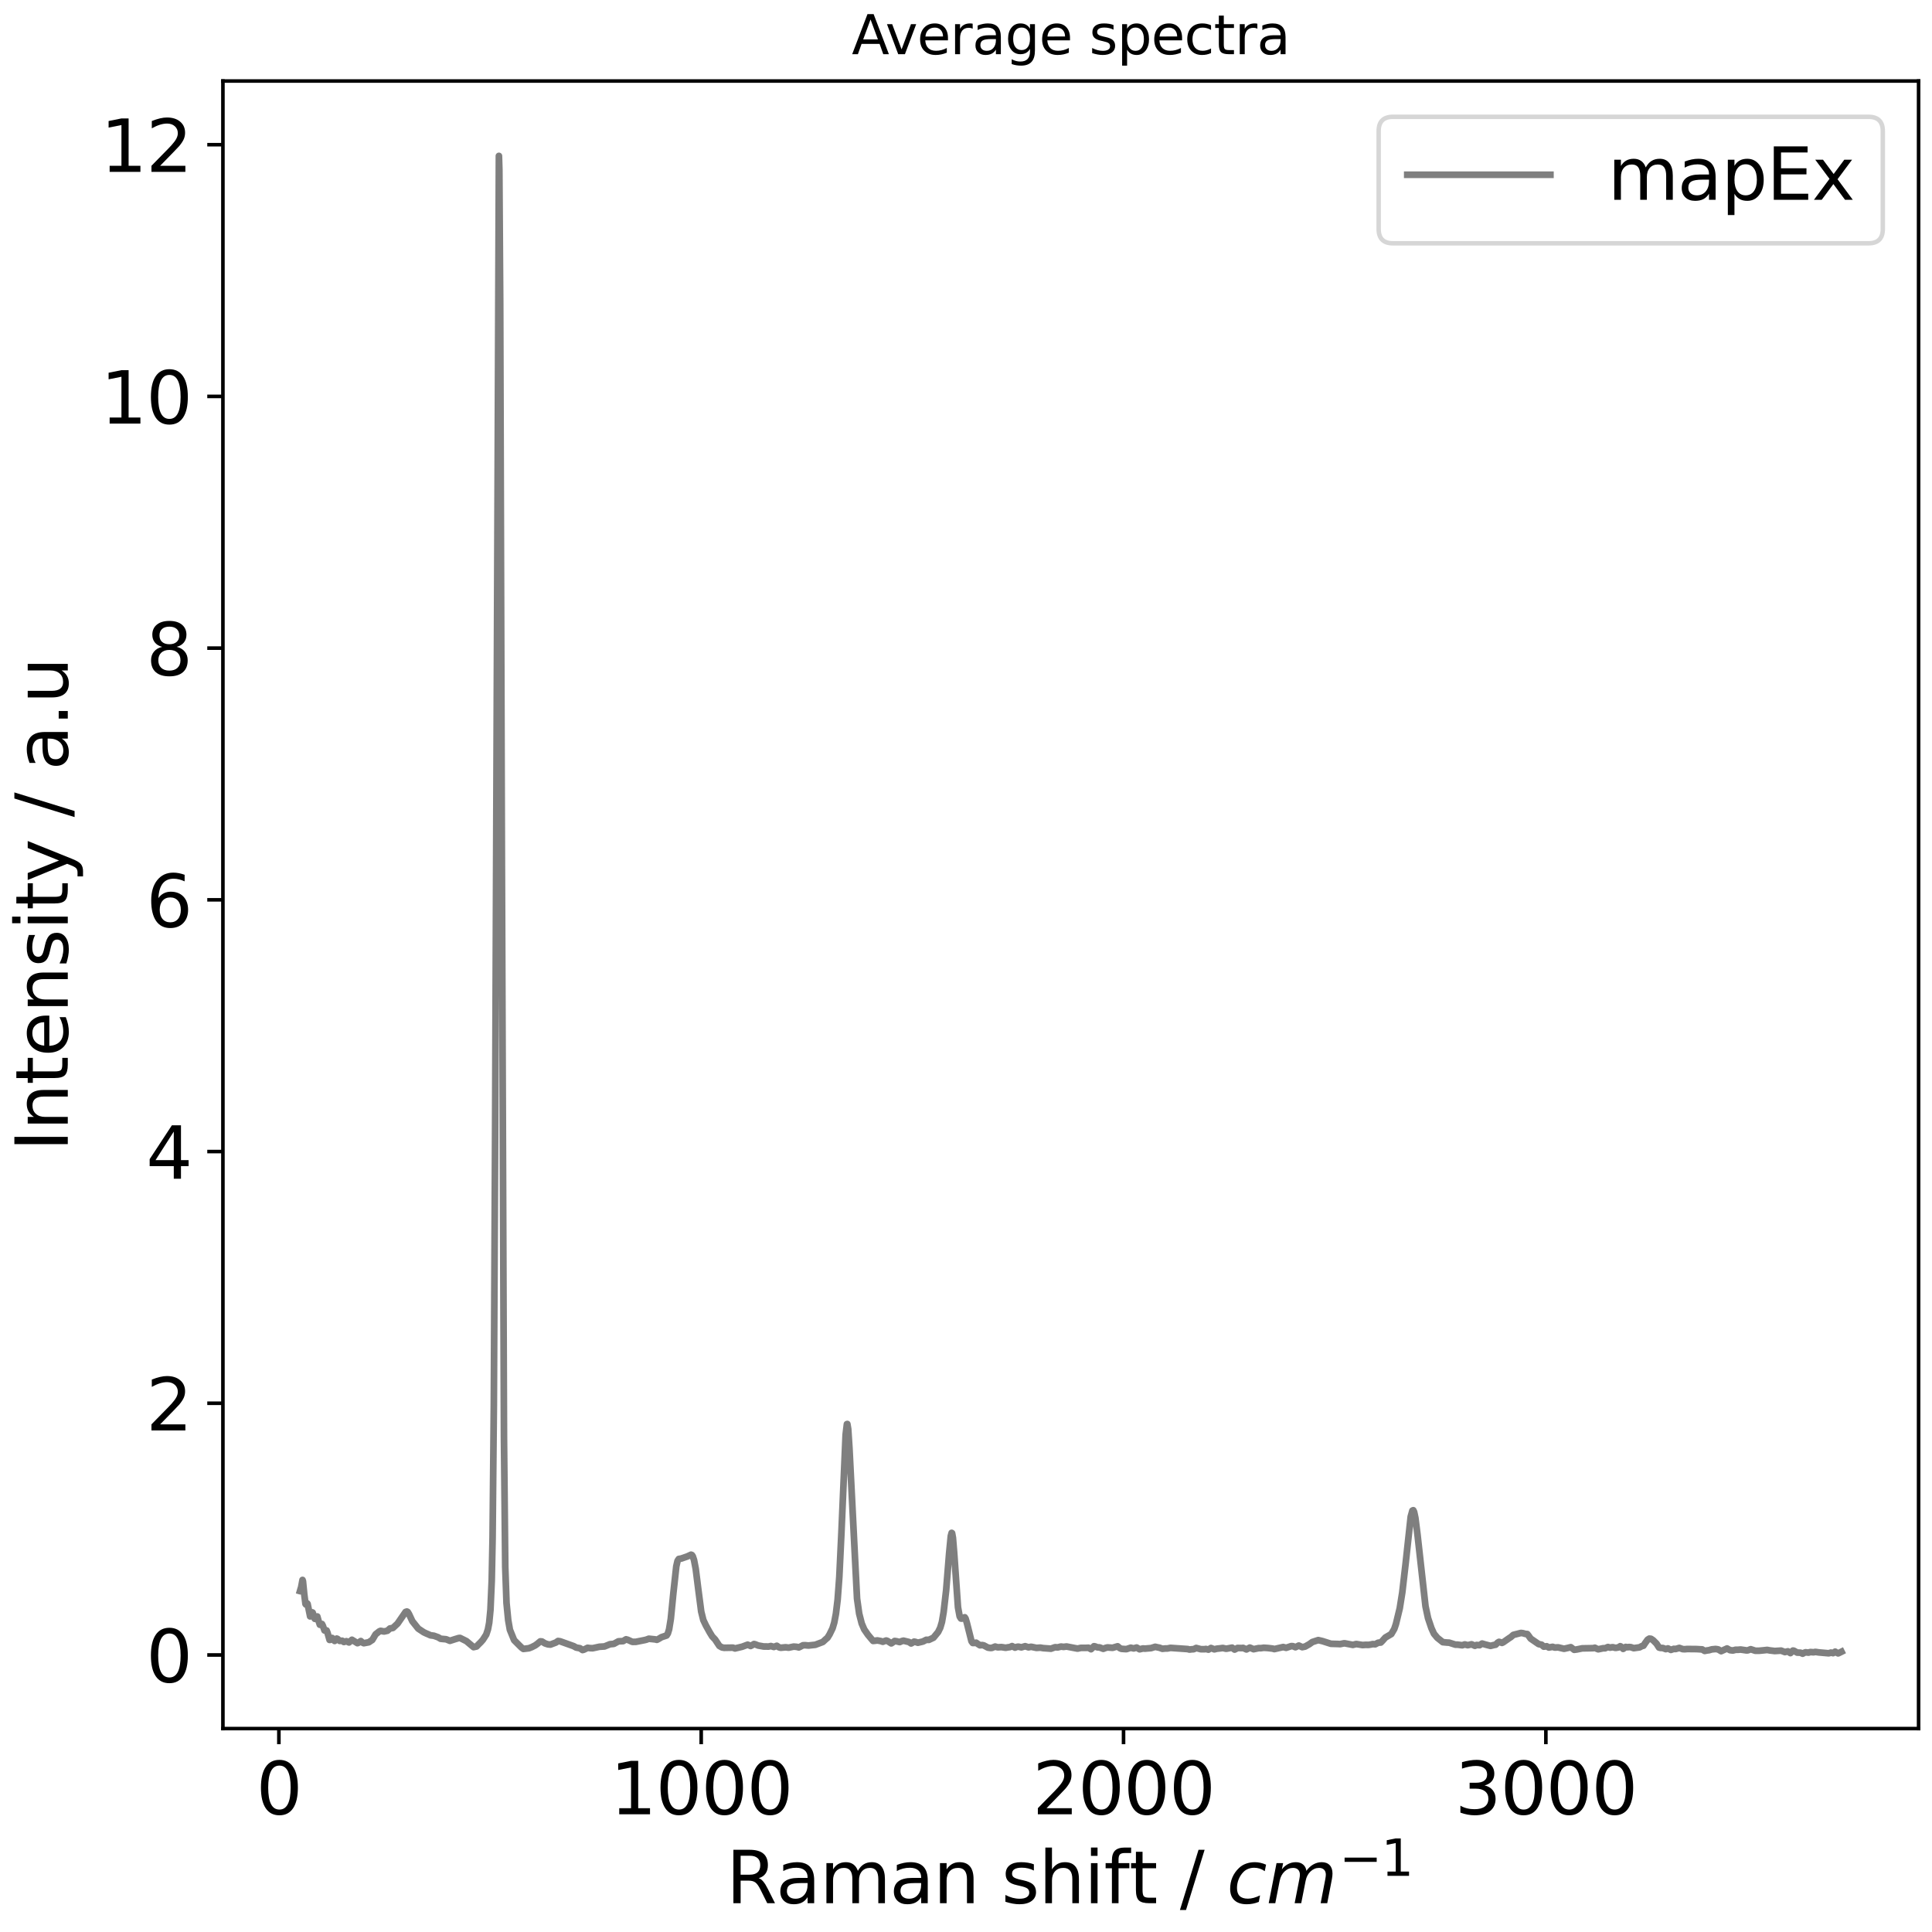 <?xml version="1.0" encoding="utf-8" standalone="no"?>
<!DOCTYPE svg PUBLIC "-//W3C//DTD SVG 1.1//EN"
  "http://www.w3.org/Graphics/SVG/1.1/DTD/svg11.dtd">
<svg xmlns:xlink="http://www.w3.org/1999/xlink" width="432pt" height="432pt" viewBox="0 0 432 432" xmlns="http://www.w3.org/2000/svg" version="1.1">
 <defs>
  <style type="text/css">*{stroke-linejoin: round; stroke-linecap: butt}</style>
 </defs>
 <g id="figure_1">
  <g id="patch_1">
   <path d="M 0 432 
L 432 432 
L 432 0 
L 0 0 
z
" style="fill: #ffffff"/>
  </g>
  <g id="axes_1">
   <g id="patch_2">
    <path d="M 49.845 386.515 
L 429 386.515 
L 429 18.118 
L 49.845 18.118 
z
" style="fill: #ffffff"/>
   </g>
   <g id="matplotlib.axis_1">
    <g id="xtick_1">
     <g id="line2d_1">
      <defs>
       <path id="ma55fbbedfd" d="M 0 0 
L 0 3.5 
" style="stroke: #000000; stroke-width: 0.8"/>
      </defs>
      <g>
       <use xlink:href="#ma55fbbedfd" x="62.358" y="386.515" style="stroke: #000000; stroke-width: 0.8"/>
      </g>
     </g>
     <g id="text_1">
      <!-- 0 -->
      <g transform="translate(57.268 405.672)scale(0.16 -0.16)">
       <defs>
        <path id="DejaVuSans-30" d="M 2034 4250 
Q 1547 4250 1301 3770 
Q 1056 3291 1056 2328 
Q 1056 1369 1301 889 
Q 1547 409 2034 409 
Q 2525 409 2770 889 
Q 3016 1369 3016 2328 
Q 3016 3291 2770 3770 
Q 2525 4250 2034 4250 
z
M 2034 4750 
Q 2819 4750 3233 4129 
Q 3647 3509 3647 2328 
Q 3647 1150 3233 529 
Q 2819 -91 2034 -91 
Q 1250 -91 836 529 
Q 422 1150 422 2328 
Q 422 3509 836 4129 
Q 1250 4750 2034 4750 
z
" transform="scale(0.016)"/>
       </defs>
       <use xlink:href="#DejaVuSans-30"/>
      </g>
     </g>
    </g>
    <g id="xtick_2">
     <g id="line2d_2">
      <g>
       <use xlink:href="#ma55fbbedfd" x="156.792" y="386.515" style="stroke: #000000; stroke-width: 0.8"/>
      </g>
     </g>
     <g id="text_2">
      <!-- 1000 -->
      <g transform="translate(136.432 405.672)scale(0.16 -0.16)">
       <defs>
        <path id="DejaVuSans-31" d="M 794 531 
L 1825 531 
L 1825 4091 
L 703 3866 
L 703 4441 
L 1819 4666 
L 2450 4666 
L 2450 531 
L 3481 531 
L 3481 0 
L 794 0 
L 794 531 
z
" transform="scale(0.016)"/>
       </defs>
       <use xlink:href="#DejaVuSans-31"/>
       <use xlink:href="#DejaVuSans-30" x="63.623"/>
       <use xlink:href="#DejaVuSans-30" x="127.246"/>
       <use xlink:href="#DejaVuSans-30" x="190.869"/>
      </g>
     </g>
    </g>
    <g id="xtick_3">
     <g id="line2d_3">
      <g>
       <use xlink:href="#ma55fbbedfd" x="251.227" y="386.515" style="stroke: #000000; stroke-width: 0.8"/>
      </g>
     </g>
     <g id="text_3">
      <!-- 2000 -->
      <g transform="translate(230.867 405.672)scale(0.16 -0.16)">
       <defs>
        <path id="DejaVuSans-32" d="M 1228 531 
L 3431 531 
L 3431 0 
L 469 0 
L 469 531 
Q 828 903 1448 1529 
Q 2069 2156 2228 2338 
Q 2531 2678 2651 2914 
Q 2772 3150 2772 3378 
Q 2772 3750 2511 3984 
Q 2250 4219 1831 4219 
Q 1534 4219 1204 4116 
Q 875 4013 500 3803 
L 500 4441 
Q 881 4594 1212 4672 
Q 1544 4750 1819 4750 
Q 2544 4750 2975 4387 
Q 3406 4025 3406 3419 
Q 3406 3131 3298 2873 
Q 3191 2616 2906 2266 
Q 2828 2175 2409 1742 
Q 1991 1309 1228 531 
z
" transform="scale(0.016)"/>
       </defs>
       <use xlink:href="#DejaVuSans-32"/>
       <use xlink:href="#DejaVuSans-30" x="63.623"/>
       <use xlink:href="#DejaVuSans-30" x="127.246"/>
       <use xlink:href="#DejaVuSans-30" x="190.869"/>
      </g>
     </g>
    </g>
    <g id="xtick_4">
     <g id="line2d_4">
      <g>
       <use xlink:href="#ma55fbbedfd" x="345.661" y="386.515" style="stroke: #000000; stroke-width: 0.8"/>
      </g>
     </g>
     <g id="text_4">
      <!-- 3000 -->
      <g transform="translate(325.301 405.672)scale(0.16 -0.16)">
       <defs>
        <path id="DejaVuSans-33" d="M 2597 2516 
Q 3050 2419 3304 2112 
Q 3559 1806 3559 1356 
Q 3559 666 3084 287 
Q 2609 -91 1734 -91 
Q 1441 -91 1130 -33 
Q 819 25 488 141 
L 488 750 
Q 750 597 1062 519 
Q 1375 441 1716 441 
Q 2309 441 2620 675 
Q 2931 909 2931 1356 
Q 2931 1769 2642 2001 
Q 2353 2234 1838 2234 
L 1294 2234 
L 1294 2753 
L 1863 2753 
Q 2328 2753 2575 2939 
Q 2822 3125 2822 3475 
Q 2822 3834 2567 4026 
Q 2313 4219 1838 4219 
Q 1578 4219 1281 4162 
Q 984 4106 628 3988 
L 628 4550 
Q 988 4650 1302 4700 
Q 1616 4750 1894 4750 
Q 2613 4750 3031 4423 
Q 3450 4097 3450 3541 
Q 3450 3153 3228 2886 
Q 3006 2619 2597 2516 
z
" transform="scale(0.016)"/>
       </defs>
       <use xlink:href="#DejaVuSans-33"/>
       <use xlink:href="#DejaVuSans-30" x="63.623"/>
       <use xlink:href="#DejaVuSans-30" x="127.246"/>
       <use xlink:href="#DejaVuSans-30" x="190.869"/>
      </g>
     </g>
    </g>
    <g id="text_5">
     <!-- Raman shift / $cm^{-1}$ -->
     <g transform="translate(162.382 425.672)scale(0.16 -0.16)">
      <defs>
       <path id="DejaVuSans-52" d="M 2841 2188 
Q 3044 2119 3236 1894 
Q 3428 1669 3622 1275 
L 4263 0 
L 3584 0 
L 2988 1197 
Q 2756 1666 2539 1819 
Q 2322 1972 1947 1972 
L 1259 1972 
L 1259 0 
L 628 0 
L 628 4666 
L 2053 4666 
Q 2853 4666 3247 4331 
Q 3641 3997 3641 3322 
Q 3641 2881 3436 2590 
Q 3231 2300 2841 2188 
z
M 1259 4147 
L 1259 2491 
L 2053 2491 
Q 2509 2491 2742 2702 
Q 2975 2913 2975 3322 
Q 2975 3731 2742 3939 
Q 2509 4147 2053 4147 
L 1259 4147 
z
" transform="scale(0.016)"/>
       <path id="DejaVuSans-61" d="M 2194 1759 
Q 1497 1759 1228 1600 
Q 959 1441 959 1056 
Q 959 750 1161 570 
Q 1363 391 1709 391 
Q 2188 391 2477 730 
Q 2766 1069 2766 1631 
L 2766 1759 
L 2194 1759 
z
M 3341 1997 
L 3341 0 
L 2766 0 
L 2766 531 
Q 2569 213 2275 61 
Q 1981 -91 1556 -91 
Q 1019 -91 701 211 
Q 384 513 384 1019 
Q 384 1609 779 1909 
Q 1175 2209 1959 2209 
L 2766 2209 
L 2766 2266 
Q 2766 2663 2505 2880 
Q 2244 3097 1772 3097 
Q 1472 3097 1187 3025 
Q 903 2953 641 2809 
L 641 3341 
Q 956 3463 1253 3523 
Q 1550 3584 1831 3584 
Q 2591 3584 2966 3190 
Q 3341 2797 3341 1997 
z
" transform="scale(0.016)"/>
       <path id="DejaVuSans-6d" d="M 3328 2828 
Q 3544 3216 3844 3400 
Q 4144 3584 4550 3584 
Q 5097 3584 5394 3201 
Q 5691 2819 5691 2113 
L 5691 0 
L 5113 0 
L 5113 2094 
Q 5113 2597 4934 2840 
Q 4756 3084 4391 3084 
Q 3944 3084 3684 2787 
Q 3425 2491 3425 1978 
L 3425 0 
L 2847 0 
L 2847 2094 
Q 2847 2600 2669 2842 
Q 2491 3084 2119 3084 
Q 1678 3084 1418 2786 
Q 1159 2488 1159 1978 
L 1159 0 
L 581 0 
L 581 3500 
L 1159 3500 
L 1159 2956 
Q 1356 3278 1631 3431 
Q 1906 3584 2284 3584 
Q 2666 3584 2933 3390 
Q 3200 3197 3328 2828 
z
" transform="scale(0.016)"/>
       <path id="DejaVuSans-6e" d="M 3513 2113 
L 3513 0 
L 2938 0 
L 2938 2094 
Q 2938 2591 2744 2837 
Q 2550 3084 2163 3084 
Q 1697 3084 1428 2787 
Q 1159 2491 1159 1978 
L 1159 0 
L 581 0 
L 581 3500 
L 1159 3500 
L 1159 2956 
Q 1366 3272 1645 3428 
Q 1925 3584 2291 3584 
Q 2894 3584 3203 3211 
Q 3513 2838 3513 2113 
z
" transform="scale(0.016)"/>
       <path id="DejaVuSans-20" transform="scale(0.016)"/>
       <path id="DejaVuSans-73" d="M 2834 3397 
L 2834 2853 
Q 2591 2978 2328 3040 
Q 2066 3103 1784 3103 
Q 1356 3103 1142 2972 
Q 928 2841 928 2578 
Q 928 2378 1081 2264 
Q 1234 2150 1697 2047 
L 1894 2003 
Q 2506 1872 2764 1633 
Q 3022 1394 3022 966 
Q 3022 478 2636 193 
Q 2250 -91 1575 -91 
Q 1294 -91 989 -36 
Q 684 19 347 128 
L 347 722 
Q 666 556 975 473 
Q 1284 391 1588 391 
Q 1994 391 2212 530 
Q 2431 669 2431 922 
Q 2431 1156 2273 1281 
Q 2116 1406 1581 1522 
L 1381 1569 
Q 847 1681 609 1914 
Q 372 2147 372 2553 
Q 372 3047 722 3315 
Q 1072 3584 1716 3584 
Q 2034 3584 2315 3537 
Q 2597 3491 2834 3397 
z
" transform="scale(0.016)"/>
       <path id="DejaVuSans-68" d="M 3513 2113 
L 3513 0 
L 2938 0 
L 2938 2094 
Q 2938 2591 2744 2837 
Q 2550 3084 2163 3084 
Q 1697 3084 1428 2787 
Q 1159 2491 1159 1978 
L 1159 0 
L 581 0 
L 581 4863 
L 1159 4863 
L 1159 2956 
Q 1366 3272 1645 3428 
Q 1925 3584 2291 3584 
Q 2894 3584 3203 3211 
Q 3513 2838 3513 2113 
z
" transform="scale(0.016)"/>
       <path id="DejaVuSans-69" d="M 603 3500 
L 1178 3500 
L 1178 0 
L 603 0 
L 603 3500 
z
M 603 4863 
L 1178 4863 
L 1178 4134 
L 603 4134 
L 603 4863 
z
" transform="scale(0.016)"/>
       <path id="DejaVuSans-66" d="M 2375 4863 
L 2375 4384 
L 1825 4384 
Q 1516 4384 1395 4259 
Q 1275 4134 1275 3809 
L 1275 3500 
L 2222 3500 
L 2222 3053 
L 1275 3053 
L 1275 0 
L 697 0 
L 697 3053 
L 147 3053 
L 147 3500 
L 697 3500 
L 697 3744 
Q 697 4328 969 4595 
Q 1241 4863 1831 4863 
L 2375 4863 
z
" transform="scale(0.016)"/>
       <path id="DejaVuSans-74" d="M 1172 4494 
L 1172 3500 
L 2356 3500 
L 2356 3053 
L 1172 3053 
L 1172 1153 
Q 1172 725 1289 603 
Q 1406 481 1766 481 
L 2356 481 
L 2356 0 
L 1766 0 
Q 1100 0 847 248 
Q 594 497 594 1153 
L 594 3053 
L 172 3053 
L 172 3500 
L 594 3500 
L 594 4494 
L 1172 4494 
z
" transform="scale(0.016)"/>
       <path id="DejaVuSans-2f" d="M 1625 4666 
L 2156 4666 
L 531 -594 
L 0 -594 
L 1625 4666 
z
" transform="scale(0.016)"/>
       <path id="DejaVuSans-Oblique-63" d="M 3431 3366 
L 3316 2797 
Q 3109 2947 2876 3022 
Q 2644 3097 2394 3097 
Q 2119 3097 1870 3000 
Q 1622 2903 1453 2725 
Q 1184 2453 1037 2087 
Q 891 1722 891 1331 
Q 891 859 1127 628 
Q 1363 397 1844 397 
Q 2081 397 2348 469 
Q 2616 541 2906 684 
L 2797 116 
Q 2547 13 2283 -39 
Q 2019 -91 1741 -91 
Q 1044 -91 669 257 
Q 294 606 294 1253 
Q 294 1797 489 2255 
Q 684 2713 1069 3078 
Q 1331 3328 1684 3456 
Q 2038 3584 2456 3584 
Q 2700 3584 2940 3529 
Q 3181 3475 3431 3366 
z
" transform="scale(0.016)"/>
       <path id="DejaVuSans-Oblique-6d" d="M 5747 2113 
L 5338 0 
L 4763 0 
L 5166 2094 
Q 5191 2228 5203 2325 
Q 5216 2422 5216 2491 
Q 5216 2772 5059 2928 
Q 4903 3084 4622 3084 
Q 4203 3084 3875 2770 
Q 3547 2456 3450 1953 
L 3066 0 
L 2491 0 
L 2900 2094 
Q 2925 2209 2937 2307 
Q 2950 2406 2950 2484 
Q 2950 2769 2794 2926 
Q 2638 3084 2363 3084 
Q 1938 3084 1609 2770 
Q 1281 2456 1184 1953 
L 800 0 
L 225 0 
L 909 3500 
L 1484 3500 
L 1375 2956 
Q 1609 3263 1923 3423 
Q 2238 3584 2597 3584 
Q 2978 3584 3223 3384 
Q 3469 3184 3519 2828 
Q 3781 3197 4126 3390 
Q 4472 3584 4856 3584 
Q 5306 3584 5551 3325 
Q 5797 3066 5797 2591 
Q 5797 2488 5784 2364 
Q 5772 2241 5747 2113 
z
" transform="scale(0.016)"/>
       <path id="DejaVuSans-2212" d="M 678 2272 
L 4684 2272 
L 4684 1741 
L 678 1741 
L 678 2272 
z
" transform="scale(0.016)"/>
      </defs>
      <use xlink:href="#DejaVuSans-52" transform="translate(0 0.684)"/>
      <use xlink:href="#DejaVuSans-61" transform="translate(69.482 0.684)"/>
      <use xlink:href="#DejaVuSans-6d" transform="translate(130.762 0.684)"/>
      <use xlink:href="#DejaVuSans-61" transform="translate(228.174 0.684)"/>
      <use xlink:href="#DejaVuSans-6e" transform="translate(289.453 0.684)"/>
      <use xlink:href="#DejaVuSans-20" transform="translate(352.832 0.684)"/>
      <use xlink:href="#DejaVuSans-73" transform="translate(384.619 0.684)"/>
      <use xlink:href="#DejaVuSans-68" transform="translate(436.719 0.684)"/>
      <use xlink:href="#DejaVuSans-69" transform="translate(500.098 0.684)"/>
      <use xlink:href="#DejaVuSans-66" transform="translate(527.881 0.684)"/>
      <use xlink:href="#DejaVuSans-74" transform="translate(563.086 0.684)"/>
      <use xlink:href="#DejaVuSans-20" transform="translate(602.295 0.684)"/>
      <use xlink:href="#DejaVuSans-2f" transform="translate(634.082 0.684)"/>
      <use xlink:href="#DejaVuSans-20" transform="translate(667.773 0.684)"/>
      <use xlink:href="#DejaVuSans-Oblique-63" transform="translate(699.561 0.684)"/>
      <use xlink:href="#DejaVuSans-Oblique-6d" transform="translate(754.541 0.684)"/>
      <use xlink:href="#DejaVuSans-2212" transform="translate(856.603 38.966)scale(0.7)"/>
      <use xlink:href="#DejaVuSans-31" transform="translate(915.255 38.966)scale(0.7)"/>
     </g>
    </g>
   </g>
   <g id="matplotlib.axis_2">
    <g id="ytick_1">
     <g id="line2d_5">
      <defs>
       <path id="me5d3e36237" d="M 0 0 
L -3.5 0 
" style="stroke: #000000; stroke-width: 0.8"/>
      </defs>
      <g>
       <use xlink:href="#me5d3e36237" x="49.845" y="370.055" style="stroke: #000000; stroke-width: 0.8"/>
      </g>
     </g>
     <g id="text_6">
      <!-- 0 -->
      <g transform="translate(32.665 376.134)scale(0.16 -0.16)">
       <use xlink:href="#DejaVuSans-30"/>
      </g>
     </g>
    </g>
    <g id="ytick_2">
     <g id="line2d_6">
      <g>
       <use xlink:href="#me5d3e36237" x="49.845" y="313.771" style="stroke: #000000; stroke-width: 0.8"/>
      </g>
     </g>
     <g id="text_7">
      <!-- 2 -->
      <g transform="translate(32.665 319.85)scale(0.16 -0.16)">
       <use xlink:href="#DejaVuSans-32"/>
      </g>
     </g>
    </g>
    <g id="ytick_3">
     <g id="line2d_7">
      <g>
       <use xlink:href="#me5d3e36237" x="49.845" y="257.487" style="stroke: #000000; stroke-width: 0.8"/>
      </g>
     </g>
     <g id="text_8">
      <!-- 4 -->
      <g transform="translate(32.665 263.566)scale(0.16 -0.16)">
       <defs>
        <path id="DejaVuSans-34" d="M 2419 4116 
L 825 1625 
L 2419 1625 
L 2419 4116 
z
M 2253 4666 
L 3047 4666 
L 3047 1625 
L 3713 1625 
L 3713 1100 
L 3047 1100 
L 3047 0 
L 2419 0 
L 2419 1100 
L 313 1100 
L 313 1709 
L 2253 4666 
z
" transform="scale(0.016)"/>
       </defs>
       <use xlink:href="#DejaVuSans-34"/>
      </g>
     </g>
    </g>
    <g id="ytick_4">
     <g id="line2d_8">
      <g>
       <use xlink:href="#me5d3e36237" x="49.845" y="201.203" style="stroke: #000000; stroke-width: 0.8"/>
      </g>
     </g>
     <g id="text_9">
      <!-- 6 -->
      <g transform="translate(32.665 207.282)scale(0.16 -0.16)">
       <defs>
        <path id="DejaVuSans-36" d="M 2113 2584 
Q 1688 2584 1439 2293 
Q 1191 2003 1191 1497 
Q 1191 994 1439 701 
Q 1688 409 2113 409 
Q 2538 409 2786 701 
Q 3034 994 3034 1497 
Q 3034 2003 2786 2293 
Q 2538 2584 2113 2584 
z
M 3366 4563 
L 3366 3988 
Q 3128 4100 2886 4159 
Q 2644 4219 2406 4219 
Q 1781 4219 1451 3797 
Q 1122 3375 1075 2522 
Q 1259 2794 1537 2939 
Q 1816 3084 2150 3084 
Q 2853 3084 3261 2657 
Q 3669 2231 3669 1497 
Q 3669 778 3244 343 
Q 2819 -91 2113 -91 
Q 1303 -91 875 529 
Q 447 1150 447 2328 
Q 447 3434 972 4092 
Q 1497 4750 2381 4750 
Q 2619 4750 2861 4703 
Q 3103 4656 3366 4563 
z
" transform="scale(0.016)"/>
       </defs>
       <use xlink:href="#DejaVuSans-36"/>
      </g>
     </g>
    </g>
    <g id="ytick_5">
     <g id="line2d_9">
      <g>
       <use xlink:href="#me5d3e36237" x="49.845" y="144.919" style="stroke: #000000; stroke-width: 0.8"/>
      </g>
     </g>
     <g id="text_10">
      <!-- 8 -->
      <g transform="translate(32.665 150.998)scale(0.16 -0.16)">
       <defs>
        <path id="DejaVuSans-38" d="M 2034 2216 
Q 1584 2216 1326 1975 
Q 1069 1734 1069 1313 
Q 1069 891 1326 650 
Q 1584 409 2034 409 
Q 2484 409 2743 651 
Q 3003 894 3003 1313 
Q 3003 1734 2745 1975 
Q 2488 2216 2034 2216 
z
M 1403 2484 
Q 997 2584 770 2862 
Q 544 3141 544 3541 
Q 544 4100 942 4425 
Q 1341 4750 2034 4750 
Q 2731 4750 3128 4425 
Q 3525 4100 3525 3541 
Q 3525 3141 3298 2862 
Q 3072 2584 2669 2484 
Q 3125 2378 3379 2068 
Q 3634 1759 3634 1313 
Q 3634 634 3220 271 
Q 2806 -91 2034 -91 
Q 1263 -91 848 271 
Q 434 634 434 1313 
Q 434 1759 690 2068 
Q 947 2378 1403 2484 
z
M 1172 3481 
Q 1172 3119 1398 2916 
Q 1625 2713 2034 2713 
Q 2441 2713 2670 2916 
Q 2900 3119 2900 3481 
Q 2900 3844 2670 4047 
Q 2441 4250 2034 4250 
Q 1625 4250 1398 4047 
Q 1172 3844 1172 3481 
z
" transform="scale(0.016)"/>
       </defs>
       <use xlink:href="#DejaVuSans-38"/>
      </g>
     </g>
    </g>
    <g id="ytick_6">
     <g id="line2d_10">
      <g>
       <use xlink:href="#me5d3e36237" x="49.845" y="88.636" style="stroke: #000000; stroke-width: 0.8"/>
      </g>
     </g>
     <g id="text_11">
      <!-- 10 -->
      <g transform="translate(22.485 94.714)scale(0.16 -0.16)">
       <use xlink:href="#DejaVuSans-31"/>
       <use xlink:href="#DejaVuSans-30" x="63.623"/>
      </g>
     </g>
    </g>
    <g id="ytick_7">
     <g id="line2d_11">
      <g>
       <use xlink:href="#me5d3e36237" x="49.845" y="32.352" style="stroke: #000000; stroke-width: 0.8"/>
      </g>
     </g>
     <g id="text_12">
      <!-- 12 -->
      <g transform="translate(22.485 38.43)scale(0.16 -0.16)">
       <use xlink:href="#DejaVuSans-31"/>
       <use xlink:href="#DejaVuSans-32" x="63.623"/>
      </g>
     </g>
    </g>
    <g id="text_13">
     <!-- Intensity / a.u -->
     <g transform="translate(15.158 257.432)rotate(-90)scale(0.16 -0.16)">
      <defs>
       <path id="DejaVuSans-49" d="M 628 4666 
L 1259 4666 
L 1259 0 
L 628 0 
L 628 4666 
z
" transform="scale(0.016)"/>
       <path id="DejaVuSans-65" d="M 3597 1894 
L 3597 1613 
L 953 1613 
Q 991 1019 1311 708 
Q 1631 397 2203 397 
Q 2534 397 2845 478 
Q 3156 559 3463 722 
L 3463 178 
Q 3153 47 2828 -22 
Q 2503 -91 2169 -91 
Q 1331 -91 842 396 
Q 353 884 353 1716 
Q 353 2575 817 3079 
Q 1281 3584 2069 3584 
Q 2775 3584 3186 3129 
Q 3597 2675 3597 1894 
z
M 3022 2063 
Q 3016 2534 2758 2815 
Q 2500 3097 2075 3097 
Q 1594 3097 1305 2825 
Q 1016 2553 972 2059 
L 3022 2063 
z
" transform="scale(0.016)"/>
       <path id="DejaVuSans-79" d="M 2059 -325 
Q 1816 -950 1584 -1140 
Q 1353 -1331 966 -1331 
L 506 -1331 
L 506 -850 
L 844 -850 
Q 1081 -850 1212 -737 
Q 1344 -625 1503 -206 
L 1606 56 
L 191 3500 
L 800 3500 
L 1894 763 
L 2988 3500 
L 3597 3500 
L 2059 -325 
z
" transform="scale(0.016)"/>
       <path id="DejaVuSans-2e" d="M 684 794 
L 1344 794 
L 1344 0 
L 684 0 
L 684 794 
z
" transform="scale(0.016)"/>
       <path id="DejaVuSans-75" d="M 544 1381 
L 544 3500 
L 1119 3500 
L 1119 1403 
Q 1119 906 1312 657 
Q 1506 409 1894 409 
Q 2359 409 2629 706 
Q 2900 1003 2900 1516 
L 2900 3500 
L 3475 3500 
L 3475 0 
L 2900 0 
L 2900 538 
Q 2691 219 2414 64 
Q 2138 -91 1772 -91 
Q 1169 -91 856 284 
Q 544 659 544 1381 
z
M 1991 3584 
L 1991 3584 
z
" transform="scale(0.016)"/>
      </defs>
      <use xlink:href="#DejaVuSans-49"/>
      <use xlink:href="#DejaVuSans-6e" x="29.492"/>
      <use xlink:href="#DejaVuSans-74" x="92.871"/>
      <use xlink:href="#DejaVuSans-65" x="132.08"/>
      <use xlink:href="#DejaVuSans-6e" x="193.604"/>
      <use xlink:href="#DejaVuSans-73" x="256.982"/>
      <use xlink:href="#DejaVuSans-69" x="309.082"/>
      <use xlink:href="#DejaVuSans-74" x="336.865"/>
      <use xlink:href="#DejaVuSans-79" x="376.074"/>
      <use xlink:href="#DejaVuSans-20" x="435.254"/>
      <use xlink:href="#DejaVuSans-2f" x="467.041"/>
      <use xlink:href="#DejaVuSans-20" x="500.732"/>
      <use xlink:href="#DejaVuSans-61" x="532.52"/>
      <use xlink:href="#DejaVuSans-2e" x="593.799"/>
      <use xlink:href="#DejaVuSans-75" x="625.586"/>
     </g>
    </g>
   </g>
   <g id="line2d_12">
    <path d="M 67.08 355.774 
L 67.174 355.801 
L 67.363 354.785 
L 67.646 353.28 
L 67.741 353.569 
L 68.024 356.416 
L 68.307 358.643 
L 68.402 358.771 
L 68.685 358.511 
L 68.779 358.639 
L 69.346 361.43 
L 69.44 361.399 
L 69.818 360.53 
L 69.913 360.581 
L 70.101 361.143 
L 70.385 361.965 
L 70.479 361.989 
L 70.951 361.45 
L 71.235 362.453 
L 71.518 363.297 
L 71.707 363.283 
L 71.99 363.13 
L 72.179 363.499 
L 72.557 364.571 
L 72.746 364.628 
L 73.029 364.572 
L 73.218 365.033 
L 73.69 366.687 
L 73.879 366.662 
L 74.257 366.25 
L 74.445 366.459 
L 74.823 366.919 
L 75.012 366.746 
L 75.295 366.396 
L 75.484 366.473 
L 75.956 366.903 
L 76.523 366.877 
L 76.901 367.151 
L 77.184 367.049 
L 77.467 366.982 
L 78.034 367.254 
L 78.695 366.659 
L 79.923 367.415 
L 80.206 367.29 
L 80.678 366.944 
L 81.056 367.284 
L 81.339 367.42 
L 82.472 367.212 
L 82.945 366.882 
L 83.228 366.71 
L 83.511 366.246 
L 83.983 365.437 
L 84.833 364.769 
L 85.117 364.66 
L 85.872 364.806 
L 86.627 364.635 
L 87.194 364.131 
L 87.855 364.012 
L 88.894 363.043 
L 90.688 360.437 
L 90.971 360.343 
L 91.16 360.428 
L 91.444 360.888 
L 92.199 362.506 
L 93.521 364.163 
L 94.749 364.977 
L 95.221 365.203 
L 95.693 365.399 
L 96.26 365.66 
L 97.015 365.756 
L 97.96 366.096 
L 98.526 366.432 
L 99.282 366.504 
L 99.754 366.545 
L 100.604 366.89 
L 101.737 366.525 
L 102.587 366.267 
L 102.87 366.252 
L 104.287 366.955 
L 105.892 368.304 
L 106.553 368.157 
L 106.931 367.76 
L 107.498 367.201 
L 107.97 366.667 
L 108.725 365.491 
L 109.103 364.334 
L 109.386 362.85 
L 109.669 359.927 
L 109.953 353.408 
L 110.142 344.006 
L 110.425 314.18 
L 110.708 253.735 
L 111.558 34.864 
L 111.653 37.907 
L 111.841 67.547 
L 112.219 192.363 
L 112.691 321.418 
L 112.975 350.382 
L 113.258 358.432 
L 113.636 362.269 
L 114.013 364.419 
L 114.958 366.745 
L 116.28 368.069 
L 116.658 368.434 
L 117.035 368.701 
L 118.263 368.554 
L 118.924 368.294 
L 119.68 367.907 
L 120.152 367.563 
L 120.813 367.016 
L 121.191 367.046 
L 121.852 367.458 
L 122.513 367.679 
L 123.079 367.732 
L 124.307 367.268 
L 124.779 366.933 
L 125.251 367.002 
L 128.273 368.082 
L 128.84 368.4 
L 129.69 368.555 
L 130.256 368.949 
L 130.54 368.875 
L 131.389 368.456 
L 131.956 368.525 
L 132.523 368.546 
L 134.034 368.22 
L 135.167 368.15 
L 136.394 367.653 
L 137.244 367.575 
L 138.283 367.004 
L 139.322 366.958 
L 139.983 366.557 
L 140.361 366.661 
L 141.399 367.126 
L 142.155 367.122 
L 144.138 366.729 
L 144.516 366.636 
L 145.082 366.425 
L 146.499 366.571 
L 146.877 366.666 
L 147.254 366.474 
L 147.915 366.078 
L 149.049 365.699 
L 149.332 365.246 
L 149.615 364.314 
L 149.993 361.993 
L 150.56 356.279 
L 151.221 350.238 
L 151.504 349.013 
L 151.787 348.589 
L 152.354 348.488 
L 153.676 348.03 
L 154.526 347.636 
L 154.715 347.714 
L 154.904 347.988 
L 155.187 348.838 
L 155.565 350.796 
L 156.131 355.294 
L 156.792 360.353 
L 157.264 362.252 
L 157.831 363.442 
L 158.681 364.978 
L 159.248 365.908 
L 159.909 366.605 
L 160.853 368.033 
L 161.42 368.358 
L 161.892 368.452 
L 163.875 368.417 
L 164.347 368.595 
L 165.952 368.211 
L 167.18 367.755 
L 167.463 367.874 
L 167.841 368.044 
L 168.124 367.901 
L 168.597 367.61 
L 168.88 367.679 
L 169.541 367.944 
L 170.296 368.075 
L 170.769 368.163 
L 171.43 368.162 
L 171.807 368.184 
L 172.374 368.062 
L 173.035 368.263 
L 173.696 368.003 
L 174.168 368.331 
L 174.546 368.442 
L 175.679 368.336 
L 176.34 368.423 
L 177.473 368.184 
L 178.135 368.239 
L 178.607 368.366 
L 178.984 368.186 
L 179.551 367.888 
L 180.023 367.873 
L 180.779 367.945 
L 181.629 367.847 
L 182.29 367.783 
L 183.989 367.146 
L 184.65 366.528 
L 185.028 366.213 
L 185.5 365.445 
L 186.161 364.087 
L 186.539 362.815 
L 186.917 360.816 
L 187.295 357.71 
L 187.672 352.618 
L 188.145 342.695 
L 189.089 320.785 
L 189.372 318.435 
L 189.467 318.412 
L 189.656 319.522 
L 189.939 323.856 
L 191.639 357.466 
L 192.111 360.806 
L 192.677 363.009 
L 193.244 364.339 
L 194.094 365.566 
L 195.227 366.914 
L 195.605 366.881 
L 196.171 366.803 
L 196.927 366.941 
L 197.399 367.1 
L 197.777 366.96 
L 198.155 366.828 
L 198.438 366.917 
L 199.288 367.462 
L 199.571 367.278 
L 200.043 366.93 
L 200.421 366.981 
L 201.177 367.171 
L 201.649 366.957 
L 202.026 366.865 
L 203.254 367.155 
L 203.726 367.481 
L 204.01 367.324 
L 204.387 367.078 
L 204.671 367.124 
L 205.237 367.317 
L 206.37 367.046 
L 207.126 366.665 
L 207.693 366.681 
L 208.731 366.191 
L 209.77 364.924 
L 210.242 363.96 
L 210.62 362.682 
L 210.998 360.463 
L 211.564 355.554 
L 212.225 347.38 
L 212.603 343.466 
L 212.792 342.752 
L 212.886 342.82 
L 213.075 343.864 
L 213.359 347.286 
L 214.208 359.404 
L 214.586 361.445 
L 214.87 361.907 
L 215.058 361.926 
L 215.719 361.628 
L 215.908 361.917 
L 216.192 362.874 
L 217.23 367.002 
L 217.514 367.377 
L 217.797 367.377 
L 218.269 367.312 
L 218.647 367.586 
L 219.119 367.889 
L 219.591 367.84 
L 219.969 367.911 
L 220.913 368.417 
L 221.48 368.489 
L 221.763 368.477 
L 222.519 368.178 
L 223.085 368.342 
L 223.935 368.295 
L 224.88 368.444 
L 225.352 368.349 
L 225.824 368.296 
L 226.296 368.075 
L 226.579 368.217 
L 226.957 368.414 
L 227.335 368.259 
L 227.713 368.194 
L 228.374 368.354 
L 229.224 368.099 
L 229.979 368.346 
L 230.546 368.219 
L 231.773 368.474 
L 232.623 368.415 
L 233.284 368.527 
L 234.606 368.618 
L 234.984 368.653 
L 235.928 368.319 
L 236.495 368.368 
L 237.251 368.175 
L 237.817 368.25 
L 238.478 368.163 
L 240.933 368.631 
L 241.689 368.468 
L 242.822 368.47 
L 243.389 368.437 
L 243.955 368.766 
L 244.239 368.498 
L 244.616 368.099 
L 244.9 368.156 
L 245.372 368.348 
L 245.844 368.36 
L 246.694 368.675 
L 247.261 368.461 
L 247.638 368.368 
L 248.772 368.453 
L 249.905 368.118 
L 250.377 368.518 
L 250.755 368.679 
L 251.51 368.734 
L 251.888 368.745 
L 252.832 368.435 
L 253.493 368.588 
L 254.154 368.394 
L 254.815 368.785 
L 255.571 368.603 
L 256.043 368.638 
L 256.704 368.576 
L 257.365 368.525 
L 258.309 368.231 
L 258.876 368.36 
L 259.254 368.432 
L 259.915 368.673 
L 260.576 368.605 
L 261.048 368.604 
L 261.709 368.468 
L 265.581 368.734 
L 265.959 368.849 
L 266.525 368.78 
L 266.903 368.768 
L 267.47 368.492 
L 268.508 368.764 
L 269.358 368.766 
L 269.642 368.713 
L 270.208 368.863 
L 270.775 368.499 
L 271.53 368.797 
L 272.097 368.652 
L 272.852 368.575 
L 273.419 368.493 
L 274.174 368.669 
L 275.496 368.42 
L 276.063 368.849 
L 276.346 368.7 
L 276.724 368.492 
L 277.668 368.514 
L 277.952 368.471 
L 278.707 368.814 
L 279.463 368.406 
L 280.313 368.765 
L 281.446 368.521 
L 281.918 368.536 
L 282.579 368.444 
L 283.523 368.503 
L 284.562 368.626 
L 284.94 368.737 
L 286.923 368.285 
L 287.584 368.455 
L 288.717 368.076 
L 289.095 368.089 
L 289.662 368.324 
L 290.417 367.952 
L 291.173 368.309 
L 291.834 368.175 
L 292.778 367.638 
L 293.439 367.161 
L 294.761 366.732 
L 295.705 366.954 
L 297.594 367.554 
L 299.105 367.597 
L 299.672 367.628 
L 300.238 367.506 
L 300.616 367.438 
L 302.505 367.799 
L 303.26 367.608 
L 304.677 367.835 
L 305.338 367.786 
L 305.999 367.799 
L 306.565 367.709 
L 306.943 367.625 
L 307.51 367.662 
L 308.171 367.311 
L 308.737 367.274 
L 309.115 366.895 
L 309.776 366.151 
L 311.098 365.379 
L 311.759 364.246 
L 312.137 363.13 
L 312.987 359.616 
L 313.554 356.064 
L 314.309 349.533 
L 315.442 339.13 
L 315.82 337.777 
L 316.009 337.691 
L 316.198 338.07 
L 316.481 339.412 
L 316.953 343.103 
L 318.747 359.171 
L 319.314 361.824 
L 320.07 364.063 
L 320.636 365.311 
L 321.392 366.214 
L 322.619 367.192 
L 323.564 367.283 
L 324.036 367.304 
L 325.452 367.755 
L 325.83 367.738 
L 326.963 367.884 
L 327.53 367.699 
L 328.191 367.869 
L 329.041 367.671 
L 329.796 368.003 
L 330.174 367.819 
L 330.835 367.874 
L 331.402 367.503 
L 331.968 367.677 
L 333.29 368.02 
L 334.046 367.827 
L 334.424 367.767 
L 334.896 367.292 
L 335.179 367.125 
L 335.462 367.199 
L 335.84 367.354 
L 336.123 367.224 
L 337.446 366.299 
L 337.823 366.059 
L 338.39 365.566 
L 340.09 365.134 
L 340.562 365.193 
L 341.034 365.34 
L 341.506 365.375 
L 341.789 365.739 
L 342.262 366.401 
L 344.056 367.63 
L 344.717 367.764 
L 345.189 368.191 
L 345.85 368.112 
L 346.322 368.389 
L 347.172 368.236 
L 347.644 368.397 
L 348.4 368.357 
L 349.722 368.671 
L 350.572 368.482 
L 350.95 368.385 
L 351.233 368.32 
L 351.516 368.531 
L 351.988 368.899 
L 352.555 368.827 
L 353.783 368.576 
L 356.238 368.534 
L 356.616 368.44 
L 356.993 368.638 
L 357.371 368.783 
L 358.504 368.546 
L 358.882 368.563 
L 359.543 368.28 
L 360.015 368.413 
L 360.582 368.316 
L 361.243 368.473 
L 361.904 368.363 
L 362.282 368.097 
L 362.471 368.181 
L 362.943 368.689 
L 363.226 368.483 
L 363.509 368.261 
L 363.887 368.328 
L 364.265 368.281 
L 364.643 368.309 
L 365.304 368.532 
L 366.626 368.348 
L 367.098 368.084 
L 367.476 367.985 
L 367.853 367.412 
L 368.42 366.632 
L 368.798 366.399 
L 369.176 366.448 
L 369.648 366.766 
L 370.403 367.521 
L 370.97 368.399 
L 371.253 368.475 
L 371.82 368.5 
L 372.481 368.748 
L 372.953 368.589 
L 373.614 368.916 
L 374.275 368.689 
L 374.653 368.727 
L 375.503 368.48 
L 376.258 368.75 
L 376.73 368.77 
L 377.297 368.716 
L 378.336 368.73 
L 379.374 368.74 
L 380.319 368.799 
L 380.602 368.808 
L 381.169 369.15 
L 381.735 369.039 
L 382.113 368.996 
L 382.774 368.803 
L 383.624 368.722 
L 384.191 368.808 
L 384.852 369.204 
L 386.174 368.605 
L 386.835 368.985 
L 387.496 369.051 
L 388.062 368.897 
L 388.629 368.894 
L 389.196 368.841 
L 390.518 369.033 
L 390.801 369.023 
L 391.462 368.773 
L 392.501 369.115 
L 393.351 369.111 
L 394.39 369.011 
L 395.145 368.928 
L 395.712 369.034 
L 396.845 369.171 
L 398.261 369.081 
L 399.111 369.409 
L 399.772 369.243 
L 400.339 369.635 
L 400.622 369.361 
L 400.905 369.078 
L 401.094 369.097 
L 401.85 369.522 
L 402.605 369.545 
L 403.077 369.769 
L 403.455 369.553 
L 403.739 369.458 
L 404.4 369.531 
L 404.777 369.402 
L 405.533 369.453 
L 405.911 369.368 
L 406.666 369.479 
L 408.932 369.68 
L 409.405 369.522 
L 409.877 369.646 
L 410.349 369.314 
L 410.632 369.499 
L 411.01 369.697 
L 411.388 369.52 
L 411.765 369.33 
L 411.765 369.33 
" clip-path="url(#pa6c3e23e50)" style="fill: none; stroke: #7f7f7f; stroke-width: 1.5; stroke-linecap: square"/>
   </g>
   <g id="patch_3">
    <path d="M 49.845 386.515 
L 49.845 18.118 
" style="fill: none; stroke: #000000; stroke-width: 0.8; stroke-linejoin: miter; stroke-linecap: square"/>
   </g>
   <g id="patch_4">
    <path d="M 429 386.515 
L 429 18.118 
" style="fill: none; stroke: #000000; stroke-width: 0.8; stroke-linejoin: miter; stroke-linecap: square"/>
   </g>
   <g id="patch_5">
    <path d="M 49.845 386.515 
L 429 386.515 
" style="fill: none; stroke: #000000; stroke-width: 0.8; stroke-linejoin: miter; stroke-linecap: square"/>
   </g>
   <g id="patch_6">
    <path d="M 49.845 18.118 
L 429 18.118 
" style="fill: none; stroke: #000000; stroke-width: 0.8; stroke-linejoin: miter; stroke-linecap: square"/>
   </g>
   <g id="text_14">
    <!-- Average spectra -->
    <g transform="translate(190.455 12.118)scale(0.12 -0.12)">
     <defs>
      <path id="DejaVuSans-41" d="M 2188 4044 
L 1331 1722 
L 3047 1722 
L 2188 4044 
z
M 1831 4666 
L 2547 4666 
L 4325 0 
L 3669 0 
L 3244 1197 
L 1141 1197 
L 716 0 
L 50 0 
L 1831 4666 
z
" transform="scale(0.016)"/>
      <path id="DejaVuSans-76" d="M 191 3500 
L 800 3500 
L 1894 563 
L 2988 3500 
L 3597 3500 
L 2284 0 
L 1503 0 
L 191 3500 
z
" transform="scale(0.016)"/>
      <path id="DejaVuSans-72" d="M 2631 2963 
Q 2534 3019 2420 3045 
Q 2306 3072 2169 3072 
Q 1681 3072 1420 2755 
Q 1159 2438 1159 1844 
L 1159 0 
L 581 0 
L 581 3500 
L 1159 3500 
L 1159 2956 
Q 1341 3275 1631 3429 
Q 1922 3584 2338 3584 
Q 2397 3584 2469 3576 
Q 2541 3569 2628 3553 
L 2631 2963 
z
" transform="scale(0.016)"/>
      <path id="DejaVuSans-67" d="M 2906 1791 
Q 2906 2416 2648 2759 
Q 2391 3103 1925 3103 
Q 1463 3103 1205 2759 
Q 947 2416 947 1791 
Q 947 1169 1205 825 
Q 1463 481 1925 481 
Q 2391 481 2648 825 
Q 2906 1169 2906 1791 
z
M 3481 434 
Q 3481 -459 3084 -895 
Q 2688 -1331 1869 -1331 
Q 1566 -1331 1297 -1286 
Q 1028 -1241 775 -1147 
L 775 -588 
Q 1028 -725 1275 -790 
Q 1522 -856 1778 -856 
Q 2344 -856 2625 -561 
Q 2906 -266 2906 331 
L 2906 616 
Q 2728 306 2450 153 
Q 2172 0 1784 0 
Q 1141 0 747 490 
Q 353 981 353 1791 
Q 353 2603 747 3093 
Q 1141 3584 1784 3584 
Q 2172 3584 2450 3431 
Q 2728 3278 2906 2969 
L 2906 3500 
L 3481 3500 
L 3481 434 
z
" transform="scale(0.016)"/>
      <path id="DejaVuSans-70" d="M 1159 525 
L 1159 -1331 
L 581 -1331 
L 581 3500 
L 1159 3500 
L 1159 2969 
Q 1341 3281 1617 3432 
Q 1894 3584 2278 3584 
Q 2916 3584 3314 3078 
Q 3713 2572 3713 1747 
Q 3713 922 3314 415 
Q 2916 -91 2278 -91 
Q 1894 -91 1617 61 
Q 1341 213 1159 525 
z
M 3116 1747 
Q 3116 2381 2855 2742 
Q 2594 3103 2138 3103 
Q 1681 3103 1420 2742 
Q 1159 2381 1159 1747 
Q 1159 1113 1420 752 
Q 1681 391 2138 391 
Q 2594 391 2855 752 
Q 3116 1113 3116 1747 
z
" transform="scale(0.016)"/>
      <path id="DejaVuSans-63" d="M 3122 3366 
L 3122 2828 
Q 2878 2963 2633 3030 
Q 2388 3097 2138 3097 
Q 1578 3097 1268 2742 
Q 959 2388 959 1747 
Q 959 1106 1268 751 
Q 1578 397 2138 397 
Q 2388 397 2633 464 
Q 2878 531 3122 666 
L 3122 134 
Q 2881 22 2623 -34 
Q 2366 -91 2075 -91 
Q 1284 -91 818 406 
Q 353 903 353 1747 
Q 353 2603 823 3093 
Q 1294 3584 2113 3584 
Q 2378 3584 2631 3529 
Q 2884 3475 3122 3366 
z
" transform="scale(0.016)"/>
     </defs>
     <use xlink:href="#DejaVuSans-41"/>
     <use xlink:href="#DejaVuSans-76" x="62.533"/>
     <use xlink:href="#DejaVuSans-65" x="121.713"/>
     <use xlink:href="#DejaVuSans-72" x="183.236"/>
     <use xlink:href="#DejaVuSans-61" x="224.35"/>
     <use xlink:href="#DejaVuSans-67" x="285.629"/>
     <use xlink:href="#DejaVuSans-65" x="349.105"/>
     <use xlink:href="#DejaVuSans-20" x="410.629"/>
     <use xlink:href="#DejaVuSans-73" x="442.416"/>
     <use xlink:href="#DejaVuSans-70" x="494.516"/>
     <use xlink:href="#DejaVuSans-65" x="557.992"/>
     <use xlink:href="#DejaVuSans-63" x="619.516"/>
     <use xlink:href="#DejaVuSans-74" x="674.496"/>
     <use xlink:href="#DejaVuSans-72" x="713.705"/>
     <use xlink:href="#DejaVuSans-61" x="754.818"/>
    </g>
   </g>
   <g id="legend_1">
    <g id="patch_7">
     <path d="M 311.472 54.403 
L 417.8 54.403 
Q 421 54.403 421 51.203 
L 421 29.318 
Q 421 26.118 417.8 26.118 
L 311.472 26.118 
Q 308.272 26.118 308.272 29.318 
L 308.272 51.203 
Q 308.272 54.403 311.472 54.403 
z
" style="fill: #ffffff; opacity: 0.8; stroke: #cccccc; stroke-linejoin: miter"/>
    </g>
    <g id="line2d_13">
     <path d="M 314.672 39.076 
L 330.672 39.076 
L 346.672 39.076 
" style="fill: none; stroke: #7f7f7f; stroke-width: 1.5; stroke-linecap: square"/>
    </g>
    <g id="text_15">
     <!-- mapEx -->
     <g transform="translate(359.472 44.676)scale(0.16 -0.16)">
      <defs>
       <path id="DejaVuSans-45" d="M 628 4666 
L 3578 4666 
L 3578 4134 
L 1259 4134 
L 1259 2753 
L 3481 2753 
L 3481 2222 
L 1259 2222 
L 1259 531 
L 3634 531 
L 3634 0 
L 628 0 
L 628 4666 
z
" transform="scale(0.016)"/>
       <path id="DejaVuSans-78" d="M 3513 3500 
L 2247 1797 
L 3578 0 
L 2900 0 
L 1881 1375 
L 863 0 
L 184 0 
L 1544 1831 
L 300 3500 
L 978 3500 
L 1906 2253 
L 2834 3500 
L 3513 3500 
z
" transform="scale(0.016)"/>
      </defs>
      <use xlink:href="#DejaVuSans-6d"/>
      <use xlink:href="#DejaVuSans-61" x="97.412"/>
      <use xlink:href="#DejaVuSans-70" x="158.691"/>
      <use xlink:href="#DejaVuSans-45" x="222.168"/>
      <use xlink:href="#DejaVuSans-78" x="285.352"/>
     </g>
    </g>
   </g>
  </g>
 </g>
 <defs>
  <clipPath id="pa6c3e23e50">
   <rect x="49.845" y="18.118" width="379.155" height="368.396"/>
  </clipPath>
 </defs>
</svg>
